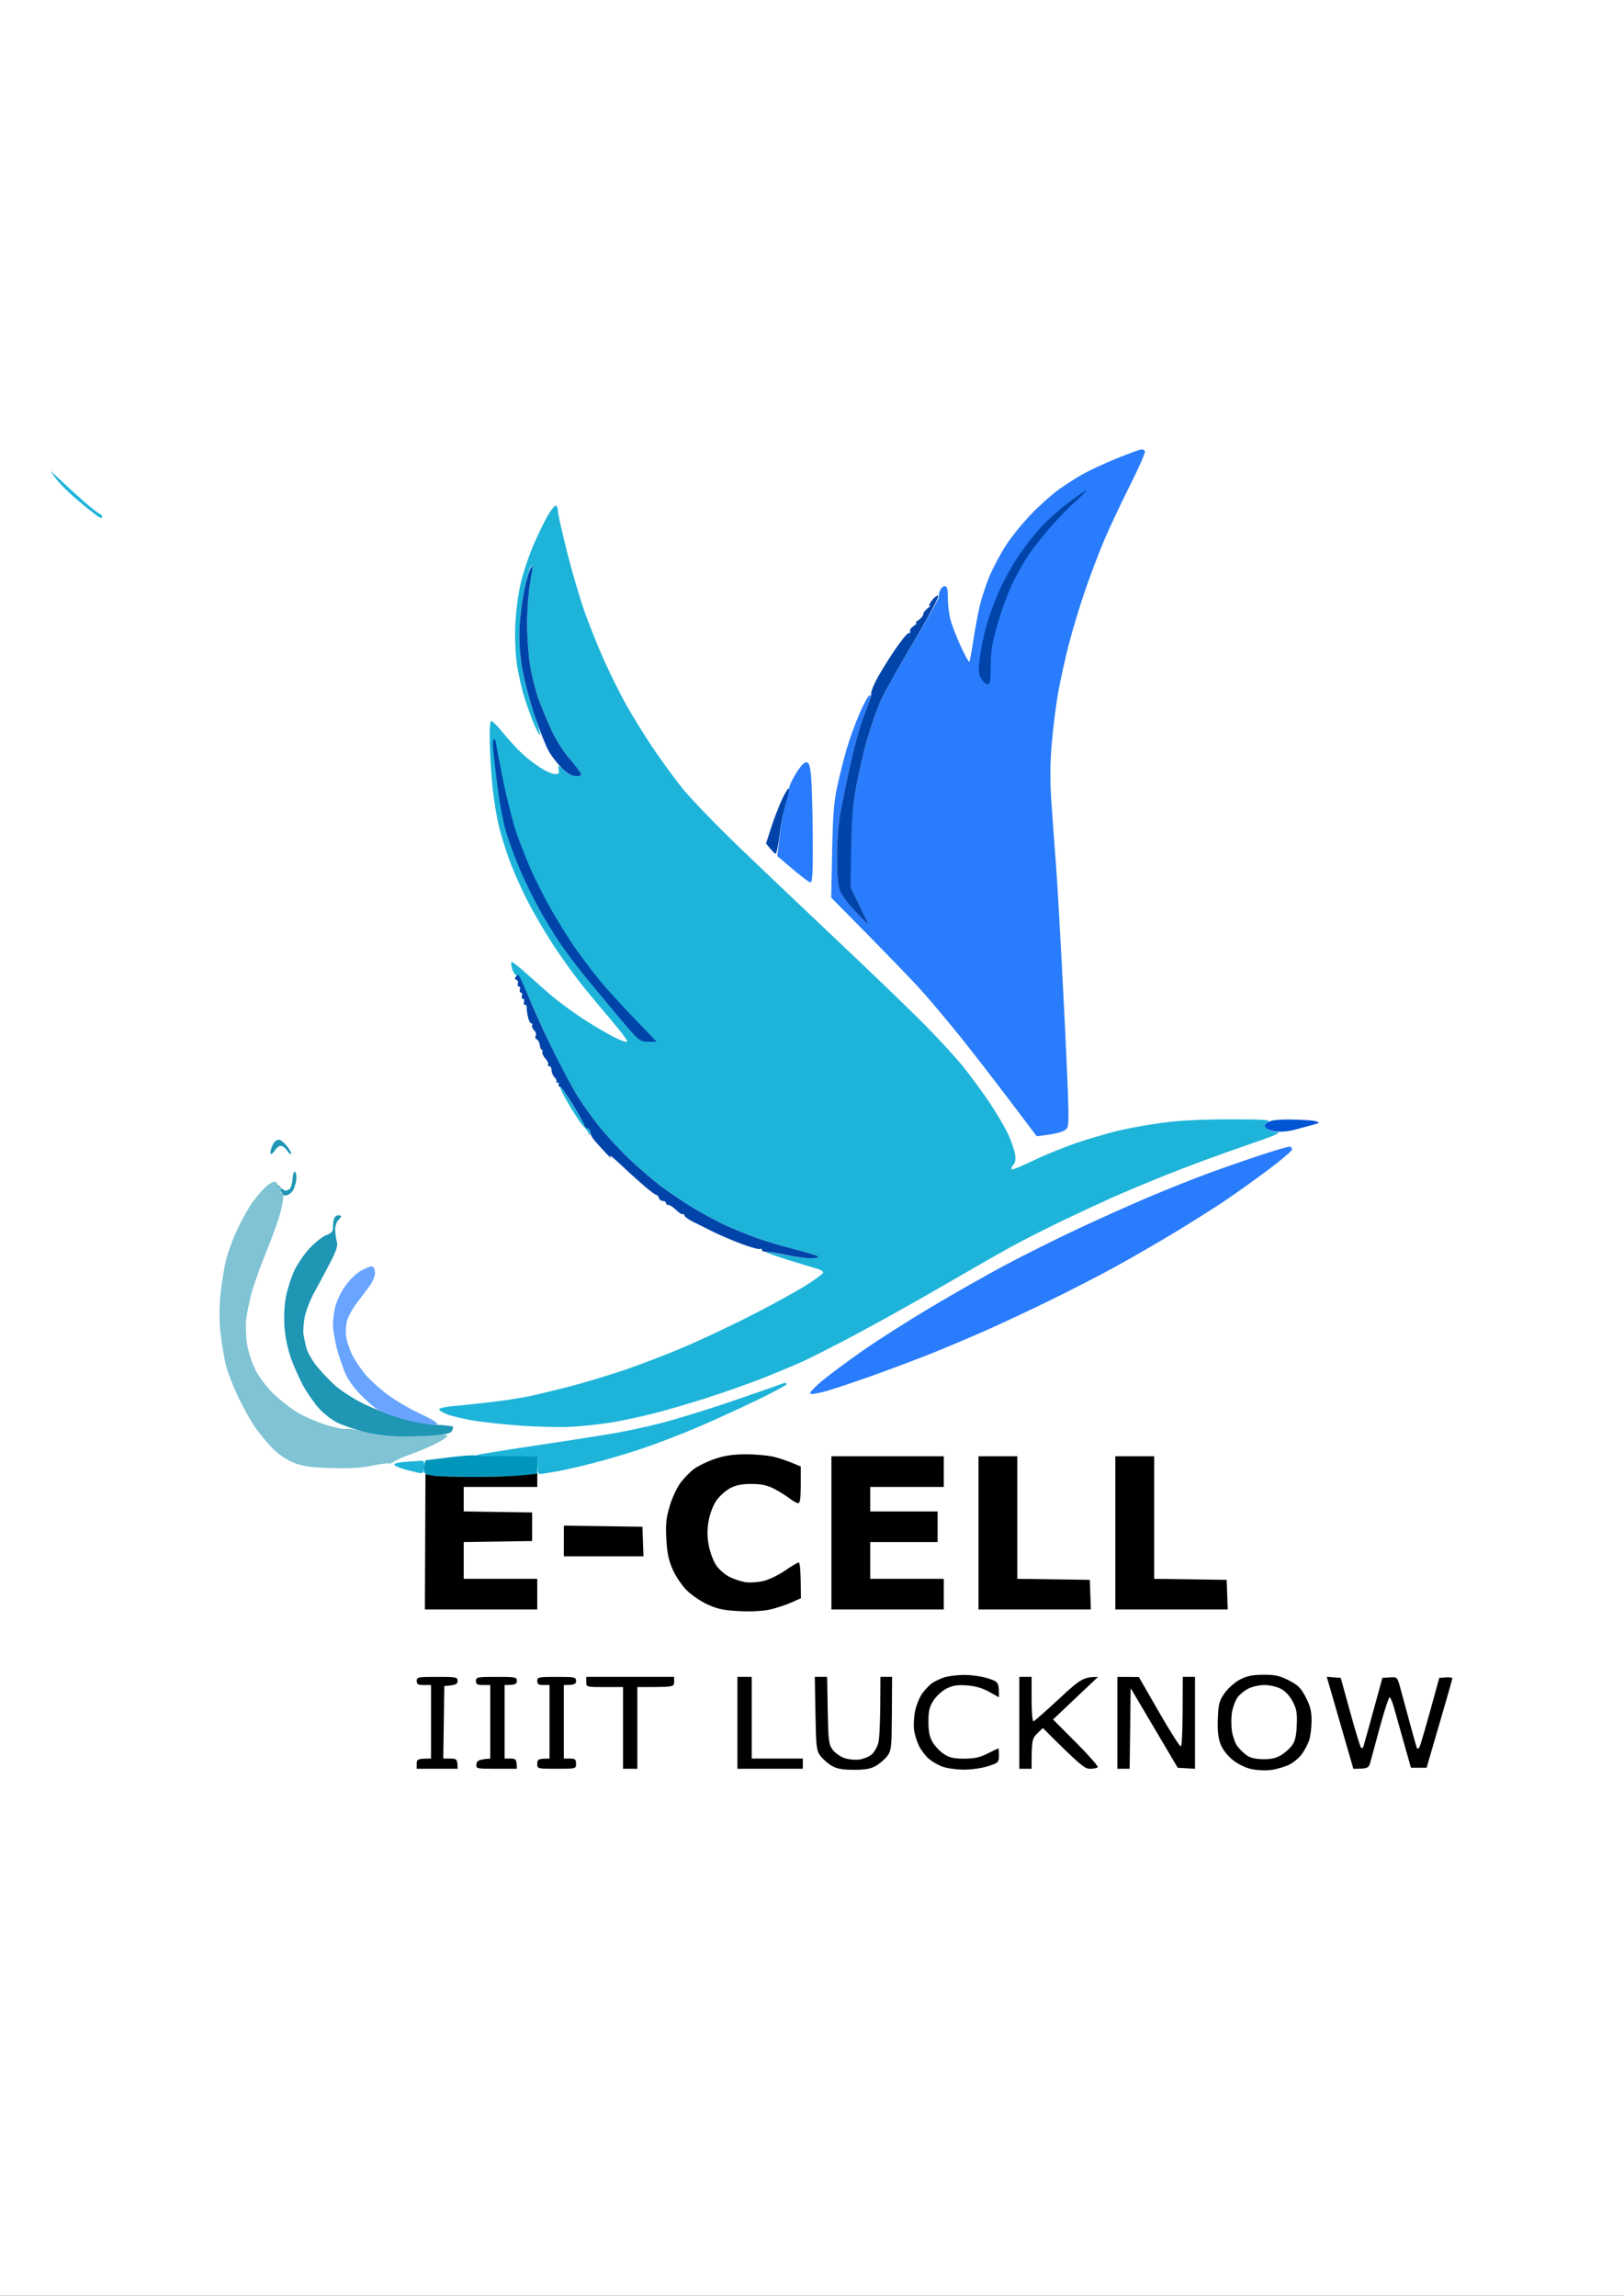 <svg xmlns="http://www.w3.org/2000/svg" width="795" height="1124" viewBox="0 0 795 1124"><rect x="0" y="0" width="795" height="1124" fill="#333333" stroke="none"/><style>.shp0{fill:#fff}.shp1{fill:#297cfb}.shp2{fill:#04a}.shp3{fill:#1eb4d9}.shp4{opacity:0;fill:#297cfb}.shp5{fill:#0055d4}.shp6{fill:#1e96b4}.shp7{fill:#7fc3d4}.shp8{fill:#69a5ff}.shp9{fill:#0096bb}.shp10{fill:#000}</style><g id="Background"><path id="Path 0" d="M0 562L0 1124L795 1124L795 0L0 0" class="shp0"/><path id="Path 1" d="M547 224.31C541.23 226.65 533.8 230.06 530.5 231.9C527.2 233.74 521.8 237.17 518.5 239.52C515.2 241.86 509.07 247.32 504.89 251.64C500.7 255.96 495.1 262.88 492.43 267C489.77 271.13 486.18 277.88 484.45 282C482.72 286.13 480.56 292.65 479.65 296.5C478.74 300.35 477.32 308 476.49 313.5C475.67 319 474.77 323.73 474.5 324C474.22 324.27 472.26 320.68 470.13 316C468 311.32 465.75 305.36 465.13 302.75C464.51 300.14 464 295.52 464 292.5C464 288.28 463.65 287 462.5 287C461.68 287 460.6 288.01 460.12 289.25C459.63 290.49 459.41 291.84 459.62 292.25C459.83 292.66 454.3 302.56 447.33 314.25C440.36 325.94 433.19 338.65 431.39 342.5C429.6 346.35 426.57 354.9 424.66 361.5C422.75 368.1 420.17 379.35 418.91 386.5C417.15 396.55 416.62 403.48 416.57 417.06L416.5 434.62C423.09 448.09 425 452.23 425 452.5C425 452.77 422.19 450.02 418.75 446.37C415.31 442.73 411.88 438.12 411.12 436.12C410.21 433.75 409.72 428.18 409.7 420C409.69 412.55 410.36 403.67 411.37 398C412.3 392.77 414.61 381.52 416.51 373C418.4 364.48 421.54 353.56 423.48 348.75C425.61 343.46 426.51 340.13 425.75 340.33C425.06 340.5 422.77 344.67 420.67 349.58C418.56 354.48 415.73 362.32 414.38 367C413.03 371.68 411 379.77 409.87 385C408.24 392.48 407.71 399.28 407.35 417L406.91 439.5C435.34 468.18 447.4 480.8 452.05 486.06C456.7 491.32 464.81 501 470.09 507.56C475.36 514.13 485.93 527.78 493.59 537.9L507.5 556.31C515.25 555.44 518.75 554.59 520.28 553.85C523.02 552.52 523.06 552.36 523.03 543.5C523.01 538.55 521.87 512.45 520.48 485.5C519.1 458.55 517.52 430.88 516.99 424C516.45 417.13 515.49 404.07 514.85 395C513.98 382.58 513.97 375.04 514.83 364.5C515.46 356.8 516.89 345.32 518.02 339C519.15 332.68 521.6 321.65 523.47 314.5C525.34 307.35 528.98 295.43 531.57 288C534.15 280.57 538.28 269.77 540.74 264C543.2 258.23 548.77 246.41 553.11 237.75C557.45 229.09 560.77 221.55 560.5 221C560.23 220.45 559.44 220.02 558.75 220.03C558.06 220.05 552.77 221.98 547 224.31Z" class="shp1"/><path id="Path 2" d="M523.32 245.87C519.02 249.1 512.83 254.61 509.57 258.12C506.3 261.63 501.28 268.1 498.39 272.5C495.51 276.9 491.6 283.88 489.71 288C487.81 292.13 485.08 299.21 483.63 303.75C482.18 308.29 480.48 315.94 479.84 320.75C478.81 328.47 478.87 329.82 480.34 332.25C481.25 333.76 482.68 335 483.5 335C484.72 335 485 333.33 485 326C485 318.64 485.65 314.76 488.56 304.75C490.52 298.01 493.95 288.9 496.18 284.5C498.41 280.1 501.61 274.48 503.29 272C504.97 269.52 509.2 264.07 512.68 259.88C516.17 255.69 522.05 249.52 525.76 246.17C529.47 242.82 532.19 240.06 531.82 240.04C531.45 240.02 527.62 242.64 523.32 245.87Z" class="shp2"/><path id="Path 3" d="M267.69 253.25C265.76 256.69 262.6 263.32 260.66 268C258.71 272.68 256.18 280.32 255.02 285C253.86 289.68 252.65 298.45 252.33 304.5C251.97 311.07 252.23 319.13 252.95 324.5C253.62 329.45 255.31 337.1 256.71 341.5C258.1 345.9 260.32 351.98 261.63 355C262.94 358.02 264.2 360.27 264.43 360C264.67 359.73 263.1 354.32 260.95 348C258.79 341.68 256.31 331.77 255.42 326C254.36 319.11 253.99 312.4 254.35 306.5C254.65 301.55 255.64 293.9 256.55 289.5C257.46 285.1 258.62 280.38 259.12 279C259.62 277.63 260.22 276.73 260.46 277C260.7 277.27 260.26 281.1 259.48 285.5C258.7 289.9 258.06 298.68 258.04 305C258.02 311.32 258.68 320.66 259.5 325.75C260.33 330.84 262.18 338.26 263.63 342.25C265.08 346.24 267.93 353.1 269.97 357.5C272 361.9 275.8 367.98 278.41 371C281.02 374.02 283.57 377.29 284.08 378.25C284.86 379.73 284.54 380 282 380C280.13 380 278.06 379.06 276.5 377.5C275.13 376.13 273.77 375 273.5 375C273.23 375 273.23 375.9 273.5 377C273.89 378.55 273.5 379 271.75 379.01C270.51 379.02 267.36 377.67 264.75 376.01C262.14 374.36 258.14 371.31 255.88 369.25C253.61 367.19 249.45 362.68 246.63 359.22C243.81 355.77 241.05 352.96 240.5 352.97C239.88 352.99 239.6 357.1 239.75 363.75C239.89 369.66 240.5 379.45 241.11 385.5C241.71 391.55 243.23 400.55 244.47 405.5C245.71 410.45 248.41 418.77 250.47 424C252.52 429.23 256.45 437.77 259.21 443C261.96 448.23 267.15 457 270.73 462.5C274.32 468 280.08 476.1 283.53 480.5C286.98 484.9 293.67 493 298.39 498.5C303.12 504 306.99 509.06 306.99 509.75C307 510.54 304.49 509.74 300.25 507.6C296.54 505.74 289.45 501.51 284.5 498.21C279.55 494.91 272.95 490.03 269.83 487.36C266.72 484.68 261.19 479.8 257.56 476.5C253.93 473.2 250.7 470.73 250.4 471C250.09 471.27 250.26 472.85 250.76 474.5C251.26 476.15 252.23 477.5 252.93 477.5C253.62 477.5 257.24 484.48 260.97 493C264.7 501.52 270.06 513.11 272.88 518.75C275.7 524.39 279.86 532.04 282.13 535.75C284.4 539.46 289.07 546.1 292.5 550.5C295.93 554.9 302.74 562.33 307.62 567C312.5 571.68 319.88 578.02 324 581.1C328.13 584.17 335.32 588.98 340 591.79C344.68 594.59 351.65 598.32 355.5 600.06C359.35 601.81 365.88 604.48 370 605.99C374.13 607.5 382.45 609.98 388.5 611.5C394.55 613.01 399.95 614.65 400.5 615.14C401.1 615.68 399.51 616.02 396.5 615.99C393.75 615.97 387.8 615.18 383.27 614.23C378.74 613.28 375.02 612.73 375 613C374.97 613.27 379.8 615.01 385.73 616.85C391.65 618.7 397.96 620.61 399.75 621.1C401.54 621.6 403 622.45 403 623C403 623.55 399.29 626.34 394.75 629.19C390.21 632.05 378.85 638.32 369.5 643.14C360.15 647.95 345.3 655.01 336.5 658.83C327.7 662.64 313.75 668.03 305.5 670.8C297.25 673.57 285.32 677.17 279 678.79C272.68 680.41 264.35 682.44 260.5 683.32C256.65 684.19 247.88 685.57 241 686.39C234.13 687.2 225.46 688.12 221.75 688.44C218.04 688.75 215 689.45 215 690C215 690.55 216.8 691.67 219 692.5C221.2 693.33 226.71 694.65 231.25 695.44C235.79 696.24 246.47 697.39 255 698.01C263.52 698.63 275 698.86 280.5 698.51C286 698.16 294.55 697.22 299.5 696.41C304.45 695.6 313.68 693.62 320 692.02C326.32 690.42 338.02 687 346 684.43C353.98 681.85 365.45 677.82 371.5 675.48C377.55 673.13 386.55 669.42 391.5 667.24C396.45 665.05 409.95 658.19 421.5 651.98C433.05 645.76 451.5 635.43 462.5 629.01C473.5 622.59 487.68 614.47 494 610.98C500.32 607.49 512.02 601.52 520 597.72C527.98 593.91 539 588.78 544.5 586.31C550 583.85 562.15 578.76 571.5 575.01C580.85 571.25 597.5 565.1 608.5 561.34C624.21 555.97 627.75 554.45 625 554.26C623.08 554.13 620.83 553.33 620 552.48C618.66 551.1 618.72 550.78 620.5 549.5C622.26 548.23 620.11 548.06 602.25 548.03C589.5 548.01 577.65 548.57 570.25 549.55C563.79 550.4 554.45 552 549.5 553.1C544.55 554.2 535.1 556.88 528.5 559.07C521.9 561.26 511.89 565.28 506.25 568.02C500.61 570.76 495.66 572.79 495.25 572.52C494.84 572.26 495.18 571.31 496 570.41C497.04 569.28 497.32 567.66 496.91 565.14C496.58 563.14 495.09 558.8 493.59 555.5C492.1 552.2 488.01 545.23 484.51 540C481.01 534.77 475.25 526.9 471.72 522.5C468.18 518.1 459.71 508.85 452.89 501.94C446.08 495.04 427.68 477.28 412 462.47C396.32 447.67 374.11 426.54 362.62 415.53C351.14 404.51 338.3 391.23 334.09 386C329.88 380.77 323.01 371.32 318.82 365C314.63 358.68 308.9 349.34 306.1 344.25C303.29 339.16 298.72 329.94 295.93 323.75C293.14 317.56 288.91 307.1 286.52 300.5C284.14 293.9 280.12 280.29 277.59 270.25C275.07 260.21 273.05 251.13 273.1 250.06C273.16 248.99 272.75 247.86 272.2 247.55C271.64 247.24 269.61 249.81 267.69 253.25Z" class="shp3"/><path id="Path 4" d="M259.3 279.11C258.7 280.43 257.46 285.1 256.55 289.5C255.64 293.9 254.65 301.55 254.35 306.5C253.99 312.43 254.36 319.09 255.43 326C256.32 331.8 259.08 342.54 261.59 350C264.08 357.43 267.31 365.52 268.76 368C270.21 370.48 273.11 374.19 275.2 376.25C277.89 378.9 279.88 380 282 380C284.54 380 284.86 379.73 284.08 378.25C283.57 377.29 281.02 374.02 278.41 371C275.8 367.98 272 361.9 269.97 357.5C267.93 353.1 265.08 346.24 263.63 342.25C262.18 338.26 260.33 330.84 259.5 325.75C258.68 320.66 258.02 311.32 258.04 305C258.06 298.68 258.71 289.92 259.48 285.54C260.26 281.16 260.79 277.38 260.65 277.15C260.51 276.91 259.9 277.8 259.3 279.11ZM456.09 294.14C454.82 295.87 454.39 296.98 455.14 296.6C455.89 296.22 455.47 296.72 454.2 297.7C452.94 298.69 451.93 300.06 451.95 300.75C451.98 301.44 450.99 302.68 449.75 303.51C448.51 304.34 447.95 305.01 448.5 305C449.05 304.99 448.49 305.66 447.25 306.49C446.01 307.32 445.23 308.45 445.5 309C445.77 309.55 445.44 310.01 444.75 310.01C444.06 310.02 440.72 314.19 437.32 319.26C433.92 324.34 429.98 330.86 428.57 333.75C427.16 336.64 426.23 339.23 426.5 339.5C426.77 339.77 425.41 343.94 423.48 348.75C421.54 353.56 418.4 364.48 416.51 373C414.61 381.52 412.3 392.77 411.37 398C410.36 403.67 409.69 412.55 409.7 420C409.72 428.18 410.21 433.75 411.12 436.12C411.88 438.12 415.31 442.73 418.75 446.37C422.19 450.02 425 452.77 425 452.5C425 452.23 423.09 448.09 420.75 443.31L416.5 434.62C416.62 403.48 417.15 396.55 418.91 386.5C420.17 379.35 422.75 368.1 424.66 361.5C426.57 354.9 429.6 346.35 431.39 342.5C433.19 338.65 440.4 325.82 447.42 314C454.44 302.18 459.79 292.16 459.3 291.74C458.81 291.33 457.37 292.4 456.09 294.14Z" class="shp2"/><path id="Path 5" d="M450.37 300.25C447.24 304.24 444.18 308.08 443.59 308.79C442.76 309.78 442.92 310.08 444.25 310.04C445.21 310.02 445.77 309.55 445.5 309C445.23 308.45 446.01 307.32 447.25 306.49C448.49 305.66 449.05 304.99 448.5 305C447.95 305.01 448.51 304.34 449.75 303.51C450.99 302.68 452 301.32 452 300.5C452 299.68 452.9 298.55 454 298C455.1 297.45 455.78 296.66 455.51 296.25C455.24 295.84 455.49 294.94 456.08 294.25C456.66 293.56 456.9 293 456.61 293C456.32 293 453.51 296.26 450.37 300.25Z" class="shp4"/><path id="Path 6" d="M241.48 367.75C241.84 370.91 242.82 379.13 243.67 386C244.51 392.88 246.31 402.32 247.67 407C249.03 411.68 252.17 420.23 254.64 426C257.12 431.77 261.42 440.55 264.21 445.5C267 450.45 271.09 457.2 273.3 460.5C275.52 463.8 279.6 469.43 282.38 473C285.16 476.57 293.19 486.36 300.22 494.75C312.97 509.97 313.01 510 317.25 510.05L321.5 510.09C304.45 492.52 296.44 483.61 292.71 478.96C288.98 474.31 283.75 467.35 281.09 463.5C278.43 459.65 273.54 451.77 270.22 446C266.9 440.23 262.4 431.45 260.22 426.5C258.03 421.55 254.81 413.45 253.06 408.5C251.31 403.55 248.3 391.85 246.38 382.5C244.46 373.15 242.85 364.71 242.81 363.75C242.78 362.79 242.32 362 241.79 362C241.22 362 241.1 364.31 241.48 367.75Z" class="shp2"/><path id="Path 7" d="M389.94 378.2C388.1 381.12 386.5 384.4 386.4 385.5C386.3 386.6 385.5 389.98 384.62 393C383.73 396.02 382.45 403.14 381.76 408.82L380.5 419.14C392.13 429.14 396.06 432.03 396.75 432.02C397.72 432 397.97 427.04 397.87 410.25C397.8 398.29 397.46 385.13 397.12 381.01C396.64 375.26 396.13 373.45 394.9 373.21C393.88 373.02 392.08 374.83 389.94 378.2Z" class="shp1"/><path id="Path 8" d="M382.43 392.25C380.9 395.69 378.6 401.76 377.32 405.75L375 413C378.1 416.88 379.34 418.01 379.75 418.01C380.16 418.02 381.04 413.63 381.71 408.26C382.37 402.89 383.84 395.69 384.96 392.25C386.08 388.81 386.6 386 386.11 386C385.62 386 383.96 388.81 382.43 392.25ZM252.52 478.16C251.95 479.02 252.05 479.59 252.81 479.75C253.47 479.89 253.78 480.68 253.5 481.5C253.22 482.32 253.45 483 254 483C254.55 483 254.78 483.68 254.5 484.5C254.22 485.32 254.45 486 255 486C255.55 486 255.77 486.68 255.5 487.5C255.23 488.32 255.45 489 256 489C256.55 489 256.77 489.68 256.5 490.5C256.23 491.32 256.45 492 257 492C257.55 492 257.91 492.34 257.8 492.75C257.69 493.16 257.91 495.19 258.3 497.25C258.68 499.31 259.45 501 260 501C260.55 501 260.77 501.45 260.5 502C260.23 502.55 260.68 503.68 261.5 504.5C262.32 505.32 262.66 506.5 262.25 507.11C261.84 507.72 262.07 508.51 262.76 508.86C263.46 509.21 264.13 510.51 264.26 511.75C264.39 512.99 264.84 514 265.25 514C265.66 514 265.77 514.45 265.5 515C265.23 515.55 265.89 517.01 266.97 518.25C268.05 519.49 268.65 520.84 268.3 521.25C267.95 521.66 268.19 522 268.83 522C269.47 522 270 522.9 270 524C270 525.1 270.68 526.67 271.5 527.5C272.32 528.33 272.7 529.23 272.33 529.5C271.97 529.77 272.19 530 272.83 530C273.48 530 273.77 530.45 273.5 531C273.23 531.55 273.45 532 274 532C274.55 532 277.48 536.05 280.5 541C283.52 545.95 286 550.45 286 551C286 551.55 286.68 552.23 287.5 552.5C288.32 552.77 289 553.67 289 554.5C289 555.33 289.86 557.01 290.91 558.25C291.95 559.49 294.49 562.3 296.54 564.5C298.59 566.7 299.66 567.6 298.92 566.5C298.15 565.36 299 565.79 300.9 567.5C302.72 569.15 305.64 571.85 307.39 573.5C309.13 575.15 312.79 578.43 315.53 580.78C318.26 583.14 320.84 585.05 321.25 585.03C321.66 585.01 322.23 585.67 322.5 586.5C322.77 587.33 323.68 588 324.5 588C325.32 588 326 588.45 326 589C326 589.55 326.56 589.99 327.25 589.97C327.94 589.96 329.63 591.07 331 592.45C332.38 593.82 333.84 594.73 334.25 594.47C334.66 594.21 335 594.45 335 595C335 595.55 336.69 596.86 338.75 597.92C340.81 598.97 345.43 601.28 349 603.04C352.57 604.8 358.99 607.54 363.25 609.12C367.51 610.71 371.45 611.77 372 611.5C372.55 611.23 373 611.45 373 612C373 612.55 374.01 612.96 375.25 612.92C376.49 612.87 380.76 613.55 384.75 614.42C388.74 615.29 394.14 616.01 396.75 616.02C399.61 616.03 401.1 615.68 400.5 615.14C399.95 614.65 394.55 613.01 388.5 611.5C382.45 609.98 374.13 607.5 370 605.99C365.88 604.48 359.35 601.81 355.5 600.06C351.65 598.32 344.68 594.59 340 591.79C335.32 588.98 328.13 584.17 324 581.1C319.88 578.02 312.5 571.68 307.62 567C302.74 562.33 295.93 554.9 292.5 550.5C289.07 546.1 284.47 539.58 282.29 536C280.11 532.42 275.4 523.65 271.84 516.5C268.27 509.35 262.96 497.88 260.04 491C257.12 484.13 254.44 478.12 254.08 477.66C253.72 477.2 253.02 477.43 252.52 478.16Z" class="shp2"/><path id="Path 9" d="M274.62 533.5C275.03 534.6 277.19 538.59 279.43 542.36C281.67 546.13 284.42 550.18 285.54 551.36C286.66 552.54 287.87 554.17 288.21 555C288.72 556.21 288.86 556.17 288.92 554.75C288.96 553.79 288.32 552.77 287.5 552.5C286.68 552.23 286 551.55 286 551C286 550.45 283.7 546.29 280.88 541.75C278.07 537.21 275.34 533.05 274.82 532.5C274.23 531.87 274.15 532.24 274.62 533.5Z" class="shp3"/><path id="Path 10" d="M620.5 549.54C618.73 550.85 618.67 551.18 620 552.46C620.83 553.25 623.3 553.99 625.5 554.1C627.7 554.2 631.41 553.77 633.75 553.14C636.09 552.52 639.91 551.48 642.25 550.84C646.21 549.77 646.33 549.64 644 548.94C642.63 548.53 637.23 548.17 632 548.13C625.1 548.08 621.95 548.47 620.5 549.54Z" class="shp5"/><path id="Path 11" d="M134.26 559.25C133.72 559.94 133 561.51 132.64 562.75C132.29 563.99 132.34 565 132.75 565C133.16 565.01 134.06 564.11 134.75 563C135.44 561.9 136.68 561 137.5 561C138.32 561 139.66 562.01 140.48 563.25C141.29 564.49 142.21 565.27 142.52 565C142.83 564.73 141.94 563.04 140.54 561.25C139.14 559.46 137.38 558 136.61 558C135.85 558 134.79 558.56 134.26 559.25Z" class="shp6"/><path id="Path 12" d="M617.5 565.41C610.35 567.77 598.65 571.85 591.5 574.47C584.35 577.1 571.3 582.29 562.5 586.02C553.7 589.75 537.95 596.81 527.5 601.71C517.05 606.61 501.07 614.58 492 619.43C482.93 624.27 466.5 633.6 455.5 640.16C444.5 646.72 429.65 656.18 422.5 661.18C415.35 666.18 406.42 672.8 402.66 675.89C398.91 678.97 396.21 681.86 396.66 682.31C397.12 682.75 400.88 682.14 405 680.94C409.13 679.75 419.7 676.18 428.5 673.02C437.3 669.85 450.13 665 457 662.24C463.88 659.48 475.57 654.52 483 651.22C490.43 647.92 504.38 641.38 514 636.68C523.63 631.98 537.8 624.69 545.5 620.47C553.2 616.25 566.25 608.72 574.5 603.74C582.75 598.76 594 591.66 599.5 587.97C605 584.28 614.67 577.36 621 572.61C627.33 567.85 632.5 563.44 632.5 562.81C632.5 562.18 632.05 561.54 631.5 561.39C630.95 561.24 624.65 563.05 617.5 565.41Z" class="shp1"/><path id="Path 13" d="M26.75 233.5C27.9 235.15 30.79 238.33 33.17 240.57C35.55 242.81 39.75 246.45 42.5 248.65C45.25 250.86 48.06 252.96 48.75 253.33C49.44 253.7 50 253.55 50 253C50 252.45 49.44 251.79 48.75 251.53C48.06 251.27 45.26 249.13 42.53 246.78C39.79 244.42 36.13 241.15 34.39 239.5C32.64 237.85 29.74 235.15 27.94 233.5L24.66 230.5" class="shp3"/><path id="Path 14" d="M143.2 577.35C143.03 579.63 142.35 581.83 141.7 582.23C141.04 582.64 140.16 582.98 139.75 582.98C139.34 582.99 138.32 582.33 137.5 581.5C136.68 580.67 135.78 580.11 135.51 580.25C135.24 580.39 135.92 581.51 137.01 582.75C138.1 583.99 138.83 585.11 138.62 585.25C138.41 585.39 139.19 585.36 140.37 585.18C141.54 585.01 143.07 583.66 143.76 582.18C144.45 580.71 145.06 578.29 145.11 576.81C145.16 575.33 144.82 573.91 144.35 573.66C143.88 573.4 143.36 575.06 143.2 577.35Z" class="shp6"/><path id="Path 15" d="M129.8 581.34C127.95 583.08 124.9 586.75 123.02 589.5C121.14 592.25 117.94 598.1 115.91 602.5C113.88 606.9 111.5 613.42 110.63 617C109.75 620.58 108.56 628 107.99 633.5C107.26 640.49 107.27 646.36 108.01 653C108.6 658.23 109.77 665.2 110.61 668.5C111.46 671.8 114.05 678.55 116.38 683.5C118.71 688.45 122.45 695.2 124.69 698.5C126.94 701.8 130.96 706.67 133.64 709.32C136.67 712.32 140.57 714.93 144 716.25C148.23 717.88 152.39 718.46 162 718.76C170.73 719.04 176.76 718.7 182 717.62C186.13 716.78 189.84 716.29 190.25 716.54C190.66 716.79 191.79 716.4 192.75 715.67C193.71 714.93 197.43 713.3 201 712.04C204.57 710.77 210.09 708.45 213.25 706.87C216.41 705.29 219 703.55 219 703C219 702.36 216.75 702.27 212.75 702.75C209.31 703.16 202 703.46 196.5 703.4C189.63 703.34 184.15 702.65 179 701.2C174.88 700.05 170.6 699.33 169.5 699.61C168.4 699.89 163.9 698.98 159.5 697.59C155.1 696.21 148.8 693.45 145.5 691.48C142.2 689.5 136.89 685.32 133.7 682.19C130.38 678.94 126.63 673.93 124.94 670.5C123.3 667.2 121.5 661.58 120.93 658C120.36 654.42 120.18 649.02 120.53 646C120.87 642.98 122.02 637.24 123.08 633.25C124.14 629.26 127.44 620.04 130.41 612.75C133.39 605.46 136.5 596.8 137.31 593.5C138.13 590.2 138.73 586.71 138.65 585.75C138.57 584.79 138.16 584 137.75 584C137.34 584 137.22 583.33 137.5 582.5C137.79 581.64 137.46 581.11 136.75 581.25C136.06 581.39 135.61 580.94 135.75 580.25C135.89 579.56 135.36 578.82 134.58 578.59C133.8 578.37 131.65 579.61 129.8 581.34Z" class="shp7"/><path id="Path 16" d="M163.58 596.5C163.26 597.33 163.01 599.24 163.01 600.75C163.03 602.95 162.38 603.74 159.76 604.69C157.97 605.35 154.27 608.27 151.54 611.19C148.81 614.11 145.36 619.2 143.89 622.5C142.41 625.8 140.64 631.42 139.95 635C139.22 638.8 138.92 644.82 139.24 649.5C139.57 654.35 140.82 660.45 142.43 665C143.89 669.13 146.72 675.42 148.74 679C150.75 682.58 154.22 687.47 156.45 689.87C158.68 692.27 162.53 695.24 165 696.47C167.47 697.7 173.32 699.73 178 700.97C183.46 702.42 189.72 703.28 195.5 703.36C200.45 703.44 208.1 703.19 212.5 702.82C218.28 702.32 220.71 701.7 221.25 700.57C221.66 699.7 221.89 698.78 221.75 698.52C221.61 698.25 217.9 697.81 213.5 697.53C209.1 697.25 201.45 695.86 196.5 694.44C191.55 693.02 183.45 689.91 178.5 687.54C173.46 685.12 167.12 681.09 164.08 678.36C161.09 675.69 156.9 671.25 154.76 668.5C152.62 665.75 150.47 661.92 149.98 660C149.49 658.08 148.87 655.15 148.6 653.5C148.32 651.85 148.57 648.02 149.13 645C149.7 641.98 151.77 636.58 153.74 633C155.71 629.42 159.19 622.9 161.48 618.5C164.63 612.44 165.46 609.89 164.92 608C164.52 606.63 164.15 604.04 164.1 602.25C164.04 600.46 164.68 598.33 165.5 597.5C166.32 596.67 167 595.77 167 595.5C167 595.23 166.36 595 165.58 595C164.81 595 163.91 595.67 163.58 596.5Z" class="shp6"/><path id="Path 17" d="M176.37 622.36C174.1 623.68 170.69 627.1 168.66 630.11C166.65 633.07 164.56 637.64 164.01 640.25C163.45 642.86 162.99 646.69 162.99 648.75C162.98 650.81 163.83 655.88 164.86 660C165.9 664.13 167.9 669.98 169.31 673C170.95 676.53 174.21 680.73 178.43 684.75C184.12 690.17 186.04 691.32 192.75 693.38C197.01 694.7 201.85 696.02 203.5 696.32C205.15 696.62 208.19 697.12 210.25 697.43C212.46 697.77 214 697.59 214 697C214 696.45 210.06 694.17 205.25 691.94C200.44 689.71 193.35 685.52 189.5 682.63C185.65 679.74 180.86 675.38 178.85 672.94C176.84 670.5 174.1 666.48 172.76 664C171.43 661.52 169.99 657.48 169.57 655C169.11 652.26 169.25 648.94 169.94 646.5C170.57 644.3 172.85 640.25 175.02 637.5C177.19 634.75 180.04 630.92 181.36 629C182.72 627.03 183.69 624.3 183.57 622.75C183.45 621.09 182.79 620 181.9 620C181.09 620 178.6 621.06 176.37 622.36Z" class="shp8"/><path id="Path 18" d="M379.5 678.67C377.3 679.51 366.95 683.11 356.5 686.66C346.05 690.21 331.65 694.65 324.5 696.52C317.35 698.39 306.1 700.83 299.5 701.94C292.9 703.05 275.35 705.77 260.5 707.99C245.65 710.2 233.31 712.23 233.08 712.5C232.85 712.78 239.49 713 247.83 713L263 713C263 721.86 263.09 721.99 265.75 721.53C267.26 721.28 270.3 720.78 272.5 720.43C274.7 720.08 281.9 718.46 288.5 716.82C295.1 715.19 306.46 711.86 313.75 709.43C321.04 706.99 333.41 702.26 341.25 698.9C349.09 695.55 362.15 689.58 370.28 685.65C378.41 681.72 385.05 678.16 385.03 677.75C385.01 677.34 384.66 677.03 384.25 677.07C383.84 677.11 381.7 677.83 379.5 678.67Z" class="shp3"/><path id="Path 19" d="M220 713.52C214.22 714.26 209.11 714.9 208.62 714.93C208.14 714.97 207.69 716.54 207.62 718.42C207.5 721.73 207.64 721.86 212 722.5C214.47 722.87 224.38 723.14 234 723.11C243.63 723.08 254.09 722.71 257.26 722.28L263.03 721.5L263 713C240.91 712.98 233.6 712.79 232.5 712.58C231.4 712.36 225.78 712.79 220 713.52Z" class="shp9"/><path id="Path 20" d="M349.93 714.28C346.32 715.5 341.71 717.74 339.68 719.25C337.66 720.76 334.62 723.91 332.94 726.25C331.26 728.59 328.94 733.65 327.8 737.5C326.11 743.14 325.8 746.25 326.19 753.5C326.56 760.32 327.33 763.96 329.34 768.5C330.8 771.8 333.91 776.39 336.25 778.7C338.59 781.01 343.2 784.13 346.5 785.62C351.26 787.79 354.46 788.45 362 788.82C367.79 789.1 373.65 788.79 377 788.02C380.02 787.32 384.66 785.8 387.29 784.63L392.08 782.5C392.02 768.61 391.59 765 391 765C390.45 765 387.41 766.8 384.25 769C381.07 771.21 376.26 773.5 373.5 774.12C370.75 774.74 366.81 774.97 364.75 774.62C362.69 774.28 359.2 773.1 357 772C354.8 770.9 351.88 768.31 350.51 766.25C349.14 764.19 347.53 759.8 346.93 756.5C346.15 752.19 346.14 748.81 346.92 744.5C347.56 740.98 349.14 736.88 350.75 734.59C352.26 732.44 355.3 729.74 357.5 728.59C360.4 727.07 363.28 726.51 368 726.55C372.81 726.58 375.67 727.2 379 728.94C381.48 730.23 384.85 732.34 386.5 733.62C388.15 734.9 390.06 735.96 390.75 735.97C391.66 735.99 392 733.55 392 727L392 718C385.41 715.12 381.14 713.77 378.25 713.14C375.36 712.51 369.29 712.01 364.75 712.03C358.91 712.04 354.58 712.7 349.93 714.28ZM407 750.5L407 788L462 788L462 773L426 773L426 755L459 755L459 740L426 740L426 728L462 728L462 713L407 713M479 750.5L479 788L534 788L533.5 773.5L498 773L498 713L479 713M546 750.5L546 788L601 788L600.5 773.5L565 773L565 713L546 713" class="shp10"/><path id="Path 21" d="M198.75 715.69C195.59 715.86 193 716.45 193 717C193 717.55 195.36 718.65 198.25 719.45C201.14 720.24 204.4 721.03 205.5 721.2C207.12 721.44 207.53 720.89 207.67 718.25C207.8 715.75 207.46 715.04 206.17 715.19C205.25 715.29 201.91 715.52 198.75 715.69Z" class="shp3"/><path id="Path 22" d="M208.14 754.89L208 788L263 788L263 773L227 773L227 755L260.5 754.5L260.5 740.5L227 740L227 728L263 728L263.03 721.5C254.09 722.71 243.4 723.08 233.5 723.11C223.6 723.13 213.87 722.84 211.89 722.47L208.27 721.78M276.02 754.48L276 762L315 762L314.5 747.5L276.04 746.96M462 821.33C460.07 822.01 457.52 823.23 456.32 824.03C455.12 824.84 452.99 827.08 451.57 829C450.15 830.92 448.5 834.98 447.91 838C447.32 841.02 447.15 845.3 447.54 847.5C447.92 849.7 449.02 853.08 449.98 855C450.94 856.92 453.03 859.65 454.61 861.04C456.2 862.44 459.3 864.23 461.5 865.01C463.7 865.79 468.43 866.43 472 866.43C475.57 866.43 480.86 865.66 483.75 864.72C488.76 863.08 489 862.84 489 859.5C489 857.58 488.89 856 488.75 856C488.61 856.01 486.25 857.14 483.5 858.52C479.7 860.43 476.94 861.04 472 861.05C466.9 861.05 464.76 860.57 462.06 858.78C460.16 857.53 457.69 854.92 456.56 853C455.04 850.43 454.5 847.76 454.5 842.93C454.5 837.56 454.97 835.64 457.07 832.43C458.5 830.24 461.38 827.66 463.57 826.61C466.55 825.18 468.95 824.83 473.5 825.19C477.49 825.5 481.09 826.55 484.25 828.33L489 831C489.03 823.61 488.89 823.45 483.77 821.76C480.87 820.81 475.57 820.04 472 820.06C468.43 820.07 463.93 820.65 462 821.33ZM606.97 822.34C604.52 823.62 601.16 826.59 599.51 828.92C596.86 832.66 596.46 834.15 596.17 841.34C595.94 847.03 596.32 850.79 597.42 853.75C598.38 856.35 600.65 859.36 603.25 861.5C605.82 863.61 609.48 865.44 612.5 866.13C615.4 866.78 619.6 866.95 622.5 866.54C625.25 866.15 629.19 864.97 631.25 863.91C633.31 862.86 636.06 860.54 637.36 858.75C638.66 856.96 640.24 853.92 640.88 852C641.51 850.08 642.04 845.8 642.05 842.5C642.06 837.84 641.43 835.27 639.22 831C636.85 826.43 635.46 825.03 630.94 822.72C626.48 820.44 624.23 819.94 618.47 819.97C613.07 819.99 610.39 820.55 606.97 822.34ZM204 823C204 824.62 204.67 825 207.5 825L211 825L211 861C204.43 861 204 861.31 204 863.5L204 866L224 866C224 861.31 223.57 861 220.5 861L217 861L217.5 825.5C223.25 825.06 224 824.54 224 823C224 821.13 223.33 821 214 821C204.67 821 204 821.13 204 823ZM233 823C233 824.62 233.67 825 236.5 825L240 825L240 861C234.21 861.45 233.45 861.99 233.25 863.75C233.01 865.95 233.22 866 243 866L253 866C253 861.39 252.53 861 250 861L247 861L247 825C252.33 825 253 824.56 253 823C253 821.13 252.33 821 243 821C233.67 821 233 821.13 233 823ZM263 823C263 824.56 263.67 825 266 825L269 825L269 861C263.47 861 263 861.39 263 863.5C263 865.99 263.03 866 272.5 866C281.97 866 282 865.99 282 863.5C282 861.39 281.53 861 279 861L276 861L276 825C281.33 825 282 824.56 282 823C282 821.14 281.33 821 272.5 821C263.67 821 263 821.14 263 823ZM287 823.5C287 825.98 287.07 826 296 826L305 826L305 866L312 866L312 826C329.93 826 330 825.98 330 823.5L330 821L287 821M361 843.5L361 866L393 866L393 861L368 861L368 821L361 821M399.19 838.93C399.47 855.32 399.68 857.1 401.6 859.68C402.76 861.23 405.24 863.4 407.1 864.5C409.69 866.02 412.3 866.5 418 866.5C423.7 866.5 426.31 866.02 428.9 864.5C430.76 863.4 433.24 861.23 434.4 859.68C436.34 857.07 436.51 855.51 436.6 838.93L436.71 821L431 821C430.99 843.09 430.54 851.19 429.99 853.25C429.45 855.31 427.99 857.88 426.75 858.96C425.51 860.04 422.81 861.17 420.75 861.46C418.69 861.76 415.36 861.44 413.35 860.75C411.34 860.06 408.75 858.23 407.6 856.67C405.7 854.12 405.47 852.27 405.2 837.42L404.91 821L398.87 821M499 843.5L499 866L505 866C504.96 852.14 505.2 851.26 507.73 848.77L510.5 846.04C528.85 864.37 531.01 866.01 533.58 866.01C535.28 866 536.98 865.66 537.37 865.25C537.75 864.84 532.99 859.4 526.78 853.17L515.5 841.85L537.5 821.04C530.35 821 528.91 822.02 518.44 831.75C512.08 837.66 506.46 842.61 505.94 842.75C505.39 842.9 505 838.39 505 832L505 821L499 821M547 843.5L547 866L553 866L553.5 826.53L576.53 865.5L585 866L585 821L579 821C579 848.67 578.63 855 578 855C577.45 855 572.61 847.37 567.25 838.04L557.5 821.07L547 821M656 843.48L662.5 865.99C669.64 866 670.08 865.69 670.84 862.75C671.3 860.96 673.44 853.08 675.59 845.23C677.74 837.38 679.84 830.97 680.25 830.98C680.66 830.99 681.66 833.36 682.46 836.25C683.26 839.14 685.44 846.9 687.31 853.5L690.71 865.5L698.37 865.5C708.12 832.17 710.96 822.16 710.98 821.75C710.99 821.34 709.55 821.11 707.78 821.25L704.57 821.5C697.54 847.29 695.16 855.16 694.75 855.64C694.34 856.11 693.86 856.27 693.68 856C693.5 855.73 691.9 850.1 690.13 843.5C688.35 836.9 686.24 829.14 685.45 826.25C684.02 821.07 683.95 821 680.37 821.25L676.73 821.5C669.94 846.3 667.74 854.17 667.47 855C667.2 855.83 666.65 856.11 666.24 855.63C665.83 855.15 663.44 847.28 660.92 838.13L656.34 821.5L649.5 820.96" class="shp10"/><path id="Path 23" d="M611.07 826.75C609.19 827.71 606.83 829.63 605.83 831C604.83 832.38 603.63 835.52 603.15 838C602.68 840.48 602.65 844.75 603.07 847.5C603.5 850.25 604.67 853.57 605.67 854.88C606.68 856.19 608.63 858.14 610 859.21C611.72 860.56 614.22 861.21 618 861.31C621.86 861.41 624.51 860.86 626.9 859.47C628.76 858.39 631.24 856.23 632.4 854.67C633.98 852.55 634.58 850.06 634.81 844.67C635.07 838.73 634.73 836.74 632.81 833.07C631.38 830.33 629.17 827.95 627 826.82C625.08 825.82 621.48 825 619 825C616.52 825 612.96 825.79 611.07 826.75Z" class="shp0"/></g></svg>